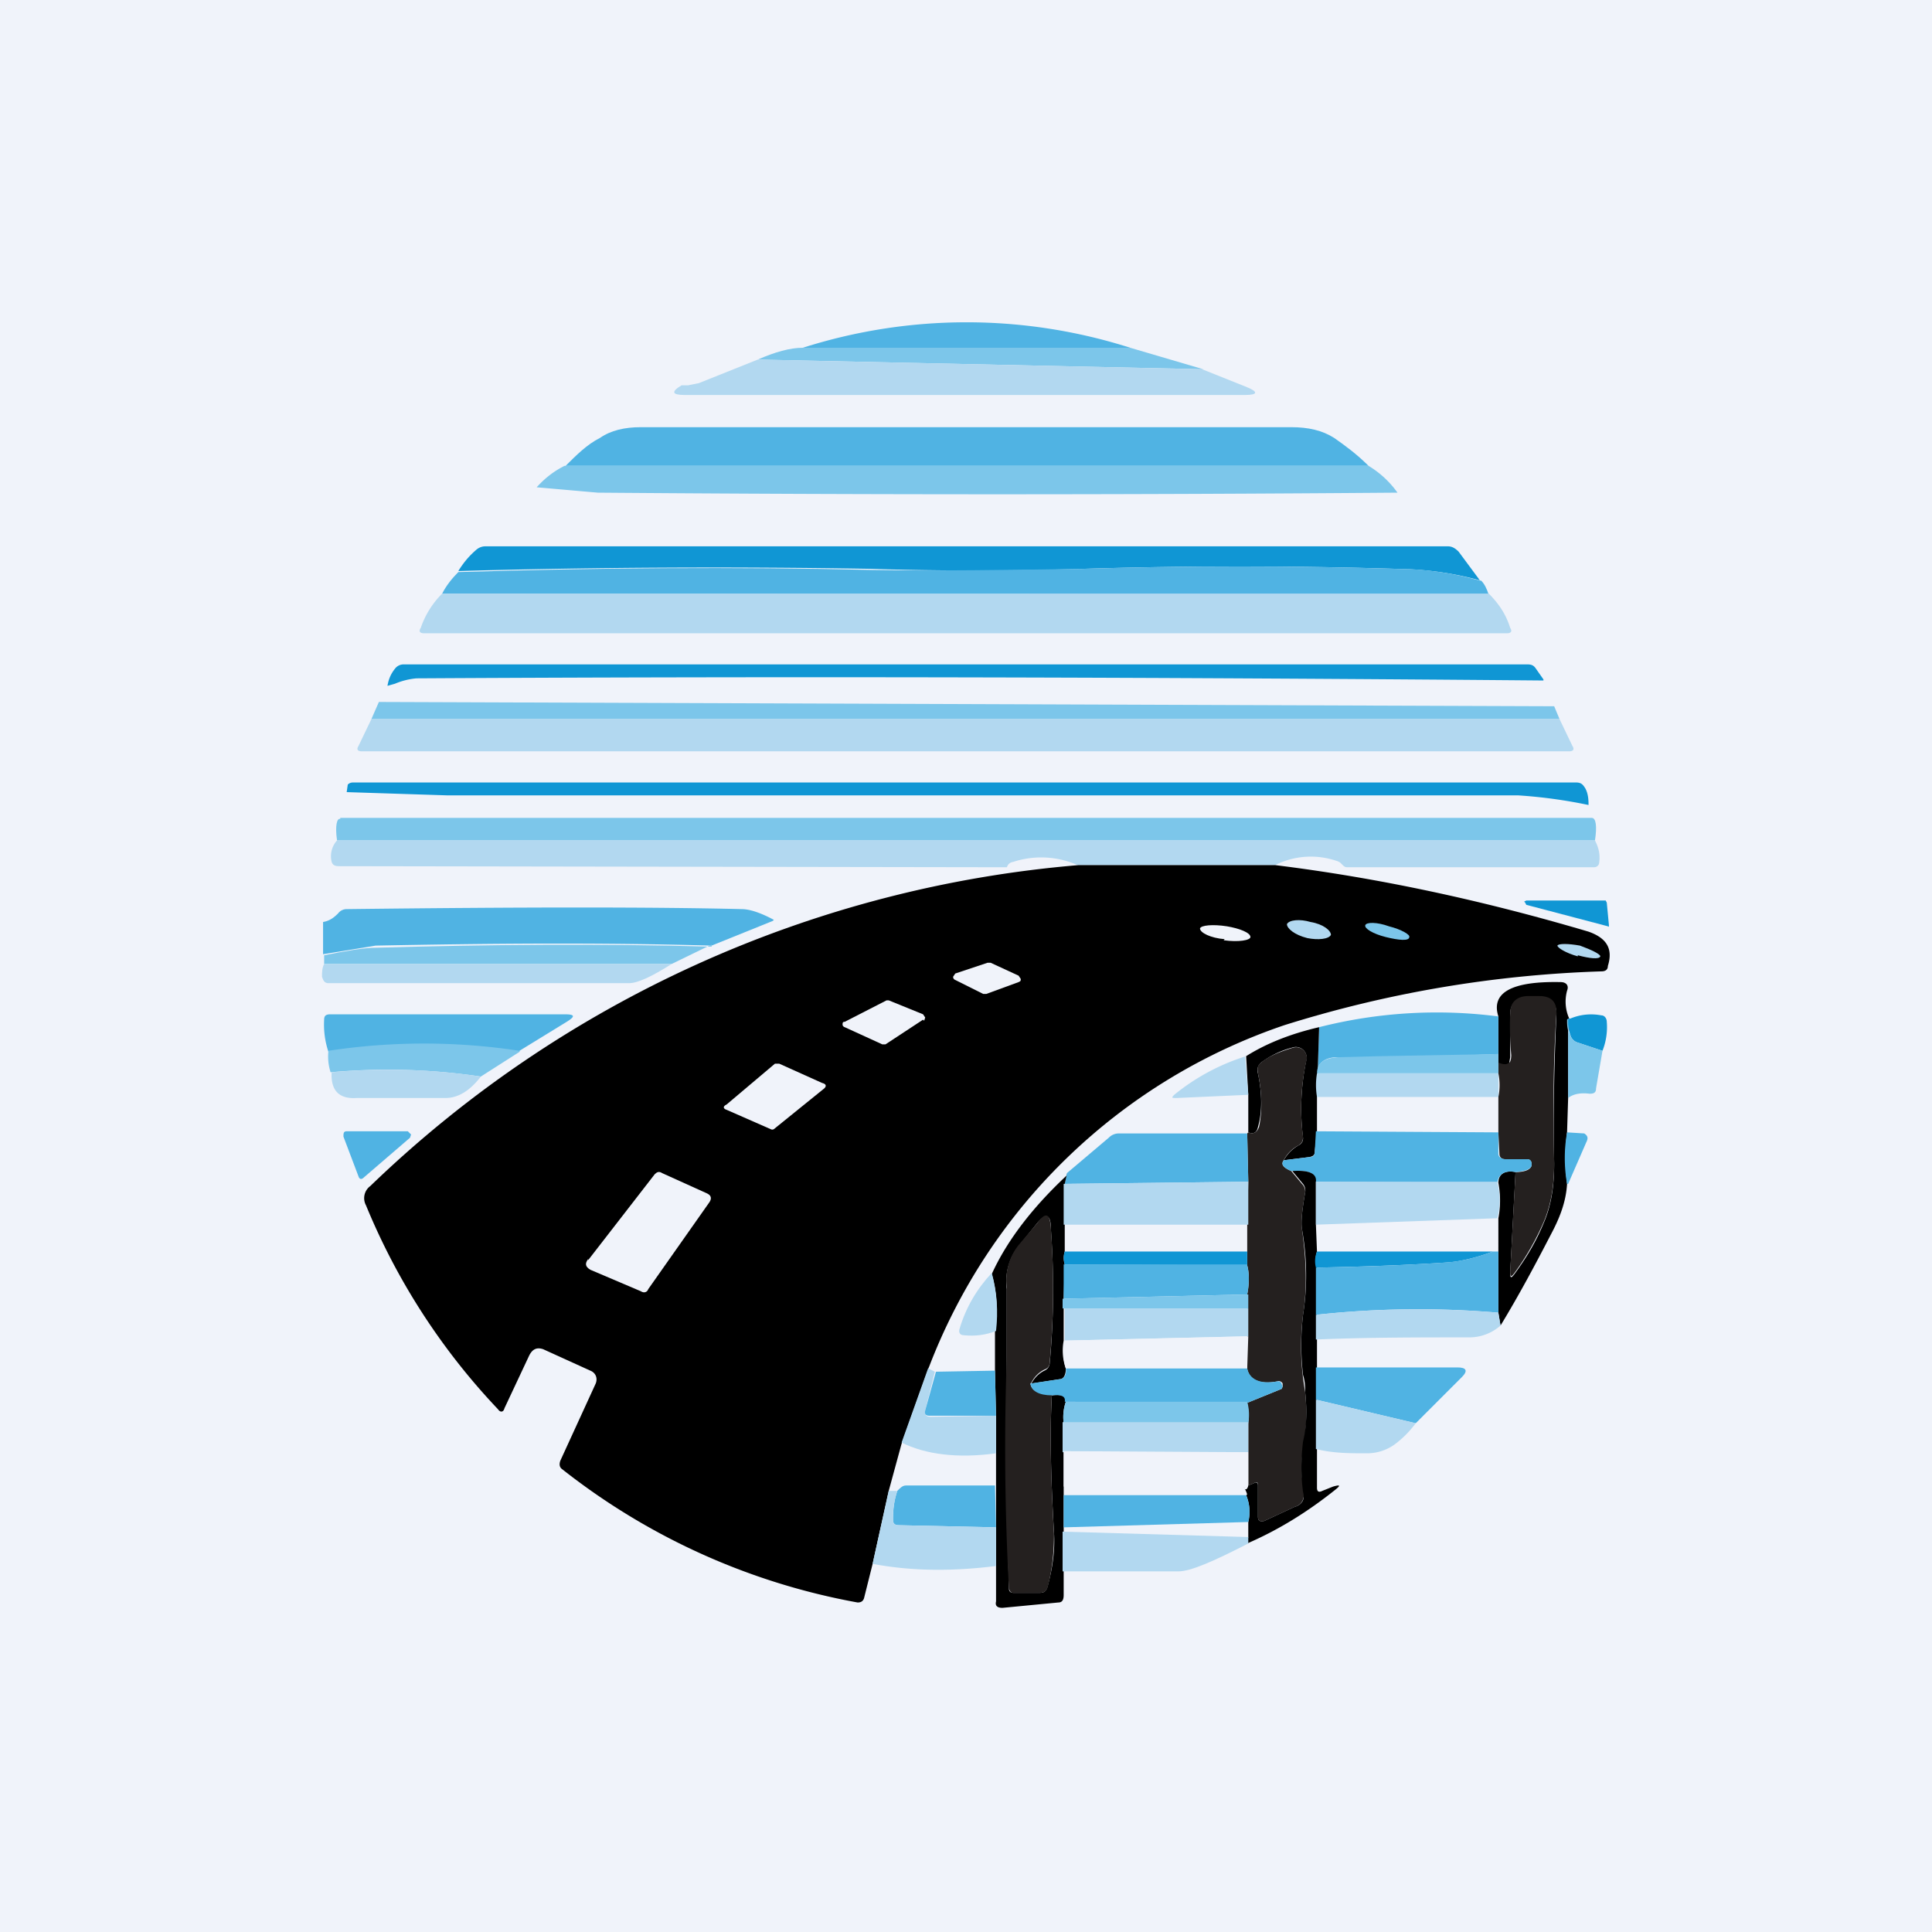 <!-- by TradingView --><svg width="18" height="18" viewBox="0 0 18 18" xmlns="http://www.w3.org/2000/svg"><path fill="#F0F3FA" d="M0 0h18v18H0z"/><path d="M10.53 3.24H7.48a5.02 5.02 0 0 1 3.05 0Z" fill="#50B3E3"/><path d="M7.48 3.24h3.05l.68.2-4.15-.09c.16-.07.3-.11.42-.11Z" fill="#7CC6EA"/><path d="m11.2 3.44.4.16c.13.05.12.08 0 .08H6.38c-.12 0-.13-.03-.03-.09h.06l.1-.02.55-.22 4.15.09Z" fill="#B2D8F0"/><path d="M12.75 4.34H5.27c.1-.1.2-.2.32-.26.1-.07.23-.1.38-.1h6.06c.16 0 .29.03.4.1.1.07.21.15.32.26Z" fill="#50B3E3"/><path d="M5.27 4.34h7.48a.9.9 0 0 1 .27.25c-2.49.02-4.97.02-7.45 0L5 4.54c.09-.1.18-.16.26-.2Z" fill="#7CC6EA"/><path d="M13.8 5.41a3.05 3.05 0 0 0-.78-.11c-.98-.03-1.96-.03-2.94 0-.69.02-1.34.02-1.96 0a86.24 86.24 0 0 0-3.85.02c.05-.08.1-.14.17-.2a.13.13 0 0 1 .09-.03h8.96c.04 0 .07.02.1.05l.2.27Z" fill="#1096D4"/><path d="M13.8 5.41c.03.03.05.07.07.13l-9.75-.01c.04-.08.1-.15.15-.2 1.29-.04 2.57-.05 3.85-.02.62.01 1.27 0 1.96-.01.98-.03 1.96-.03 2.94 0 .26 0 .52.04.77.11Z" fill="#50B3E3"/><path d="M4.12 5.53h9.75c.09.09.16.19.2.32.02.03.01.05-.03.05H3.95c-.04 0-.05-.02-.03-.05a.83.83 0 0 1 .2-.32Z" fill="#B2D8F0"/><path d="M14.38 6.34c-3.5-.03-7-.04-10.5-.02a.67.67 0 0 0-.2.05l-.07.02c.01-.06.03-.11.07-.16a.1.1 0 0 1 .08-.04h10.47c.04 0 .06.01.08.04l.07.1Z" fill="#1096D4"/><path d="m3.53 6.54 10.95.04.05.12H3.46l.07-.16Z" fill="#7CC6EA"/><path d="M3.46 6.7h11.07l.12.25c.02.03.01.05-.03.05H3.37c-.04 0-.05-.02-.03-.05l.12-.25Z" fill="#B2D8F0"/><path d="M14.8 7.5a4.63 4.63 0 0 0-.66-.09H4.16l-.93-.03.01-.07c.02-.02.04-.02.06-.02h11.38c.04 0 .06.01.08.04.03.04.04.1.04.16Z" fill="#1096D4"/><path d="M3.17 7.62h11.66c.04 0 .05.08.03.21H3.14c-.02-.14 0-.21.03-.2Z" fill="#7CC6EA"/><path d="M3.14 7.83h11.72c.03.06.05.12.04.2 0 .03-.02.05-.05.05h-2.29c-.02 0-.03 0-.05-.02l-.02-.02a.1.1 0 0 0-.04-.02.74.74 0 0 0-.57.04h-1.84a.84.84 0 0 0-.6-.03.07.07 0 0 0-.05.03l-.01.02h-.02l-6.2-.01c-.04 0-.06-.01-.07-.04a.22.22 0 0 1 .05-.2Z" fill="#B2D8F0"/><path d="M11.88 8.06c.97.12 1.94.33 2.92.62.17.06.23.16.18.32 0 .04-.03.05-.06.05a11.03 11.03 0 0 0-2.95.5 5.4 5.4 0 0 0-3.32 3.2l-.25.7-.12.44-.15.68-.08.32c-.01.03-.03.04-.06.04a6.24 6.24 0 0 1-2.75-1.24c-.03-.02-.03-.05-.02-.08l.33-.72c.02-.05 0-.1-.05-.12l-.44-.2c-.06-.02-.1 0-.13.06l-.23.49c-.01.04-.04.04-.06.01a6.16 6.16 0 0 1-1.23-1.9.14.14 0 0 1 .04-.18 10.8 10.8 0 0 1 6.6-2.99h1.83Z"/><path d="M14.2 8.4V8.4l.02-.01h.74l.01.02.02.21c0 .01 0 .02-.01.01l-.76-.2-.01-.02Z" fill="#1096D4"/><path d="m7.2 8.58-.57.23c-1.05-.03-2.1-.02-3.13 0l-.49.08v-.3c.06-.01.1-.04.14-.08a.1.1 0 0 1 .08-.04c1.65-.02 2.88-.02 3.68 0 .07 0 .17.03.3.1Z" fill="#50B3E3"/><path d="M12.18 8.74c.1.02.2.01.22-.03 0-.04-.07-.1-.19-.12-.1-.03-.2-.02-.22.02 0 .04.07.1.19.13Z" fill="#B2D8F0"/><path d="M12.91 8.73c.12.03.22.04.22 0 .01-.02-.07-.07-.19-.1-.11-.04-.21-.04-.22-.01-.01.03.07.08.19.11Z" fill="#7CC6EA"/><path d="M11.4 8.76c.14.02.25 0 .25-.03 0-.04-.1-.08-.22-.1-.13-.02-.24-.01-.25.02 0 .04.1.09.23.1Z" fill="#F0F3FA"/><path d="m6.63 8.8-.37.18H3.02V8.9c.2-.04.37-.07.48-.07 1.04-.03 2.08-.04 3.13-.01Z" fill="#7CC6EA"/><path d="M14.7 8.9c.11.03.2.04.21.01 0-.02-.08-.06-.19-.1-.11-.02-.2-.02-.21 0 0 .02.08.07.19.1ZM6.26 8.98c-.19.12-.32.18-.4.18h-2.8c-.04 0-.05-.03-.06-.06 0-.04 0-.08.02-.12h3.24Z" fill="#B2D8F0"/><path d="m8.9 9.07.3-.1h.03l.26.12.02.03c0 .02 0 .02-.02.03l-.3.11h-.03l-.26-.13a.03.03 0 0 1-.02-.03l.02-.03Z" fill="#F0F3FA"/><path d="M14.62 9.49h-.01v.74l-.01.32c-.02.16-.02.31 0 .48-.01.17-.07.32-.15.47-.15.29-.3.57-.47.85l-.02-.12V11.35a.88.88 0 0 0 0-.33c0-.08.06-.12.16-.1l-.05.94c0 .05.01.05.04.01.11-.15.2-.3.27-.47.07-.16.1-.34.1-.56-.01-.47 0-.92.02-1.37.01-.12-.05-.18-.16-.18h-.1c-.1 0-.17.05-.17.16v.4l-.01.06c-.02.02-.06.02-.1 0V9.47c-.07-.22.12-.33.58-.32.05 0 .08.03.06.08a.39.39 0 0 0 .02.26Z"/><path d="M14.12 10.92c.1 0 .15-.03.15-.07 0-.03-.01-.05-.05-.05h-.2c-.03 0-.05-.02-.05-.05l-.01-.2v-.33a.54.54 0 0 0 0-.22V9.9c.05.02.08.02.1 0 .01 0 .02-.03.02-.07a2.93 2.93 0 0 1-.01-.39c0-.1.06-.16.17-.16h.1c.12 0 .17.06.16.18-.03.45-.03.9-.02 1.37 0 .22-.03.4-.1.56-.07.16-.16.32-.27.47-.03.04-.04.04-.04-.01l.05-.94Z" fill="#24201F"/><path d="m8.6 9.5-.35.23h-.03l-.35-.16a.03.03 0 0 1-.02-.02c0-.02 0-.03.02-.03l.39-.2h.02l.32.13.02.03-.01.03Z" fill="#F0F3FA"/><path d="M4.84 9.8a5.9 5.9 0 0 0-1.78 0 .8.8 0 0 1-.04-.3c0-.04.02-.05.06-.05h2.18c.1 0 .1.02.02.07l-.44.27ZM13.96 9.47v.35a35.49 35.49 0 0 1-1.5.03c-.12 0-.19.06-.19.15a.66.66 0 0 0 0 .2l.02-.63a4.45 4.45 0 0 1 1.67-.1Z" fill="#50B3E3"/><path d="m14.93 9.79-.24-.08a.1.1 0 0 1-.06-.07.33.33 0 0 1-.02-.15h.02a.5.5 0 0 1 .29-.03c.03 0 .05.03.05.06a.6.6 0 0 1-.04.27Z" fill="#1096D4"/><path d="M14.6 9.5c0 .05 0 .1.03.14a.1.1 0 0 0 .06.07l.24.08-.06.35c0 .04-.02.05-.06.05-.08-.01-.15 0-.2.04v-.74Z" fill="#7CC6EA"/><path d="m12.29 9.57-.02.63v.34l-.02.18c0 .04-.01.05-.05.06l-.24.03c.03-.05.07-.1.14-.14a.07.07 0 0 0 .04-.07c-.03-.24-.02-.48.03-.72a.1.1 0 0 0-.03-.1.1.1 0 0 0-.1-.02.81.81 0 0 0-.29.14.09.09 0 0 0-.03.1c.04.19.04.36 0 .5-.01.05-.04.07-.09.05v-.35l-.02-.36c.19-.12.42-.21.68-.27Z"/><path d="m4.84 9.8-.36.23a5.92 5.92 0 0 0-1.4-.04.48.48 0 0 1-.02-.2 5.9 5.9 0 0 1 1.78 0Z" fill="#7CC6EA"/><path d="M11.96 10.81c-.03.04 0 .07.07.1l.1.12a.1.1 0 0 1 .03.08c-.03.17-.04.28-.03.34.04.28.05.55.01.8a2.42 2.42 0 0 0 .02.72c.02.2.01.34-.01.46-.03.17-.03.32 0 .47 0 .07-.02.12-.09.14l-.28.13c-.04.01-.06 0-.06-.04v-.29c0-.03-.01-.04-.04-.02l-.05.02v-.59c.01-.05 0-.12-.01-.18l.32-.13.01-.02v-.03a.04.04 0 0 0-.05-.02c-.16.03-.26-.01-.28-.12V12.06c.02-.1.02-.2 0-.27v-.38l.01-.4-.01-.45.01-.01c.05.02.08 0 .1-.05.03-.14.03-.31-.01-.5-.01-.05 0-.08.03-.1.07-.06.17-.1.3-.14a.1.1 0 0 1 .1.03.1.1 0 0 1 .02.1c-.05.23-.06.47-.03.7 0 .04-.01.06-.04.08a.32.32 0 0 0-.14.14Z" fill="#24201F"/><path d="M13.96 9.82V10h-1.69c0-.1.07-.14.19-.15l.4-.01 1.1-.02Z" fill="#7CC6EA"/><path d="m11.6 9.84.03.36-.67.03c-.04 0-.05 0-.02-.03a2 2 0 0 1 .67-.36Z" fill="#B2D8F0"/><path d="m7.68 10.14-.47.38a.03.03 0 0 1-.03 0l-.41-.18c-.03-.01-.04-.03 0-.05l.45-.38h.04l.4.18c.04.01.04.03.02.05Z" fill="#F0F3FA"/><path d="M4.48 10.03c-.1.13-.21.2-.33.2h-.83c-.16.01-.24-.07-.23-.24.46-.04.93-.03 1.39.04ZM13.96 10v.22h-1.69a.66.66 0 0 1 0-.22h1.69Z" fill="#B2D8F0"/><path d="M3.23 10.54h.57l.03.03-.01.03-.43.37c-.02.02-.04.02-.05-.01l-.14-.37c0-.03 0-.05.03-.05ZM11.62 10.56l.01.45-1.71.02.02-.1.39-.33a.13.13 0 0 1 .09-.04h1.2ZM13.96 10.55v.2c0 .03.03.05.07.05h.2c.03 0 .04.02.04.05 0 .04-.05.06-.15.07-.1-.02-.16.02-.17.1l-1.7-.01c.02-.08-.06-.11-.22-.1-.07-.03-.1-.06-.07-.1l.24-.03c.04 0 .05-.02.05-.06l.01-.18 1.7.01ZM14.6 11.03a1.37 1.37 0 0 1 0-.48l.16.01c.03.02.04.04.02.08l-.17.39Z" fill="#50B3E3"/><path d="m5.48 11.74.62-.8c.02-.02.04-.03.07-.01l.42.19c.04.02.04.05.02.08l-.57.81c-.01.03-.04.04-.07.02l-.47-.2c-.05-.03-.05-.06-.02-.1Z" fill="#F0F3FA"/><path d="M12.26 11v.41l.01.25a.24.24 0 0 0 0 .15v2.05c0 .03.01.05.05.03l.1-.04c.07-.02.07-.01.02.03-.25.2-.52.37-.82.5l.01-.06v-.14a.4.4 0 0 0-.02-.25c.02 0 0-.03-.02-.08.01.04.03.03.04-.01l.05-.02c.03-.02.04 0 .04.02v.29c0 .04.02.05.06.04l.28-.13c.07-.02.1-.07.08-.14-.02-.15-.02-.3 0-.47.03-.12.04-.27.02-.46 0-.04 0-.1-.02-.16a2.42 2.42 0 0 1 0-.56c.04-.25.04-.52-.01-.8-.01-.06 0-.17.03-.34a.1.1 0 0 0-.02-.08l-.1-.12c.15-.01.23.02.22.1ZM9.94 10.94l-.02.09v.63a.2.2 0 0 0 0 .12l-.01.32v.39a.5.5 0 0 0 .02.26c0 .06-.02.1-.06.1l-.26.04a.27.27 0 0 1 .12-.12.08.08 0 0 0 .05-.07c.04-.43.04-.85.01-1.26 0-.13-.05-.14-.13-.04l-.17.21a.53.53 0 0 0-.11.4V14.04l.02.76c0 .03.02.04.04.04h.25c.04 0 .06-.02.07-.06.05-.18.07-.35.06-.5-.03-.51-.04-.94-.02-1.28.09-.01.13 0 .13.06a.44.44 0 0 0-.02.2V14.86c0 .04-.01.07-.05.07l-.52.05c-.05 0-.07-.02-.06-.06V13.2l-.01-.42v-.37c.03-.18.02-.36-.03-.54.15-.33.4-.64.7-.92Z"/><path d="M11.63 11.01v.4H9.91v-.38l1.72-.02ZM13.95 11.02c.03.1.03.22 0 .33l-1.69.06v-.4h1.7Z" fill="#B2D8F0"/><path d="M9.6 12.89c.01.07.08.1.2.1-.02.35-.01.78.02 1.3 0 .14-.01.31-.06.5-.01.03-.03.05-.07.05h-.25c-.02 0-.03-.01-.04-.04a24.43 24.43 0 0 1-.02-2.16V12a.53.53 0 0 1 .11-.4l.17-.2c.08-.11.12-.1.13.03.03.41.03.83-.01 1.26 0 .04-.02.06-.05.07a.27.27 0 0 0-.12.12Z" fill="#24201F"/><path d="M11.62 11.67v.12l-1.7-.01a.2.2 0 0 1 0-.12h1.7ZM13.91 11.66c-.16.06-.3.09-.4.1-.28.02-.7.04-1.25.05a.24.24 0 0 1 .01-.15h1.64Z" fill="#1096D4"/><path d="M13.96 11.67v.56a8.77 8.77 0 0 0-1.7.02v-.44c.55-.01.97-.03 1.24-.05.11-.01.25-.04.41-.1h.05ZM11.62 11.79c.02.07.02.17 0 .27l-1.71.04v-.32h1.71Z" fill="#50B3E3"/><path d="M9.24 11.86c.05.18.06.36.04.54-.1.04-.2.05-.3.04-.04 0-.05-.03-.04-.06.06-.2.16-.37.3-.52Z" fill="#B2D8F0"/><path d="M11.63 12.06v.13H9.9v-.09l1.72-.04Z" fill="#7CC6EA"/><path d="M11.63 12.19v.26l-1.71.04v-.3h1.7ZM13.96 12.23l.02.12a.44.44 0 0 1-.3.11c-.47 0-.95 0-1.42.02v-.23a8.78 8.78 0 0 1 1.7-.02Z" fill="#B2D8F0"/><path d="m11.63 12.45-.01.3H9.93a.5.5 0 0 1-.01-.26l1.7-.04Z" fill="#F0F3FA"/><path d="m8.65 12.75.06.03-.09.36c0 .04 0 .06.05.06l.61-.01v.35c-.36.05-.66.01-.88-.1l.25-.7Z" fill="#B2D8F0"/><path d="m9.27 12.77.01.42h-.62c-.03 0-.05-.01-.04-.05l.1-.36.55-.01ZM11.62 12.75c.02.1.12.15.28.12.02 0 .03 0 .04.02l.01.03-.01.02-.32.13-1.7-.01c.01-.05-.03-.07-.12-.06-.12 0-.19-.04-.2-.11l.27-.04c.04 0 .07-.04.06-.1h1.69ZM13.19 13.26l-.93-.22v-.3h1.32c.08 0 .1.03.04.09l-.43.43Z" fill="#50B3E3"/><path d="M13.19 13.26a.95.95 0 0 1-.2.2.44.44 0 0 1-.26.08c-.16 0-.31 0-.47-.04v-.46l.93.22Z" fill="#B2D8F0"/><path d="M9.93 13.06h1.69c.02.07.02.14.01.2H9.91a.44.44 0 0 1 .02-.2Z" fill="#7CC6EA"/><path d="M11.63 13.25v.28H9.9v-.28h1.72Z" fill="#B2D8F0"/><path d="M11.63 13.53v.3c-.01.05-.03.06-.04.02H9.91v-.33l1.72.01Z" fill="#F0F3FA"/><path d="m9.27 13.84.01.39-.9-.02c-.04 0-.06-.01-.06-.05 0-.1.01-.18.04-.27.03-.03.05-.05.08-.05h.83Z" fill="#50B3E3"/><path d="M8.28 13.89h.08a.78.78 0 0 0-.04.27c0 .04.02.05.06.05l.9.02v.36c-.4.05-.78.05-1.15-.02l.15-.68Z" fill="#B2D8F0"/><path d="M11.61 13.93a.4.4 0 0 1 .02.25l-1.72.05v-.3h1.7Z" fill="#50B3E3"/><path d="M11.63 14.32v.06c-.33.17-.54.26-.65.26H9.9v-.37l1.72.05Z" fill="#B2D8F0"/></svg>